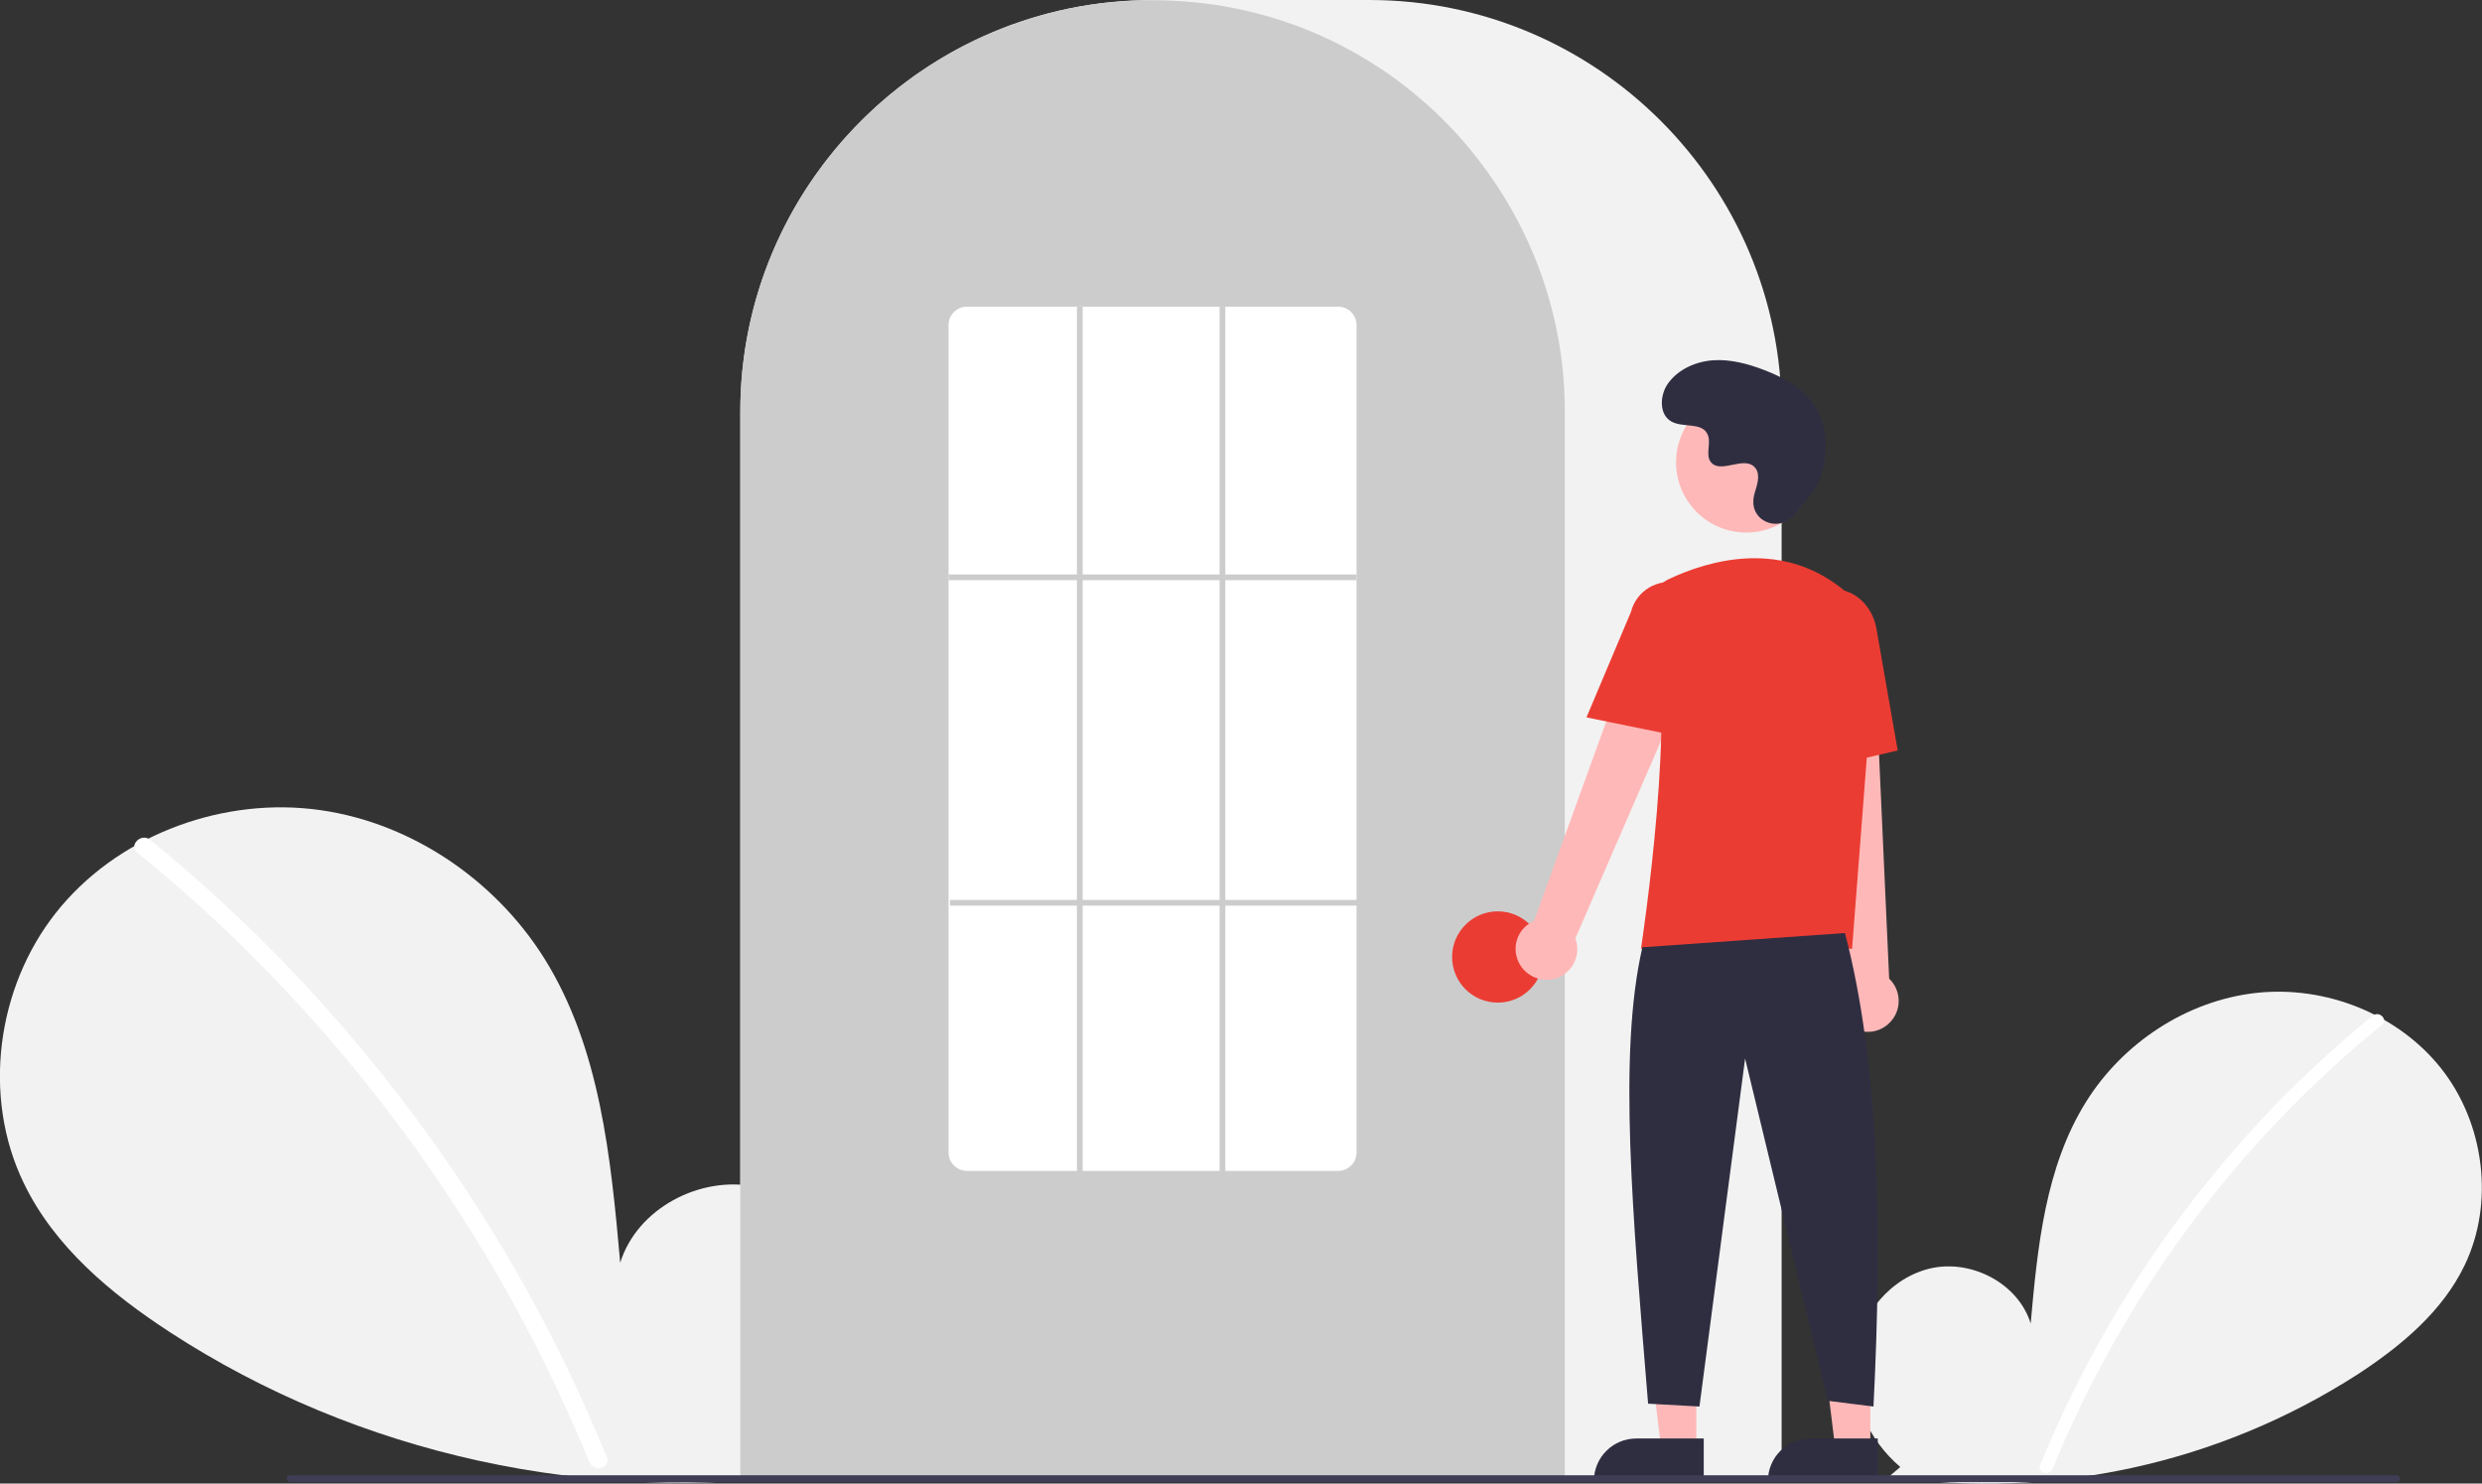 <?xml version="1.0" encoding="utf-8"?>
<!-- Generator: Adobe Illustrator 23.0.2, SVG Export Plug-In . SVG Version: 6.00 Build 0)  -->
<svg version="1.1" id="Layer_1" xmlns="http://www.w3.org/2000/svg" xmlns:xlink="http://www.w3.org/1999/xlink" x="0px" y="0px"
	 viewBox="0 0 870 520.1" style="enable-background:new 0 0 870 520.1;" xml:space="preserve">
<rect x="0" y="0" width="870" height="520.1" fill="#333333" stroke="none"/>
<style type="text/css">
	.st0{fill:#F2F2F2;}
	.st1{fill:#FFFFFF;}
	.st2{fill:#CCCCCC;}
	.st3{fill:#EB3C33;}
	.st4{fill:#FFB8B8;}
	.st5{fill:#2F2E41;}
	.st6{fill:#3F3D56;}
</style>
<path class="st0" d="M666.1,514.3c-11.1-9.4-17.9-24.3-16.1-38.8s12.8-27.8,27-30.9s30.5,5.4,34.8,19.4c2.4-26.8,5.1-54.8,19.4-77.7
	c12.9-20.7,35.3-35.5,59.6-38.2s49.8,7.4,64.9,26.5c15.1,19.1,18.8,47,8.2,69c-7.8,16.2-22.2,28.2-37.3,38.1
	c-48.7,31.4-107.1,44.2-164.5,36L666.1,514.3z"/>
<path class="st1" d="M831.7,356.1c-20,16.3-38.4,34.5-54.8,54.4c-25.7,31-46.6,65.8-61.8,103.2c-1.1,2.7,3.3,3.9,4.4,1.2
	c24.9-60.7,64.5-114.2,115.4-155.6C837.2,357.5,834,354.2,831.7,356.1z"/>
<path class="st0" d="M280.1,511.7c15.3-12.9,24.6-33.3,22.2-53.2s-17.5-38.2-37.1-42.4s-41.9,7.5-47.8,26.6
	c-3.3-36.9-7-75.3-26.6-106.7c-17.8-28.4-48.5-48.8-81.8-52.4S40.4,293.7,19.6,320s-25.9,64.5-11.3,94.7C19,437,38.8,453.5,59.5,467
	c66,43,147.9,60.9,225.9,49.4"/>
<path class="st1" d="M52.6,294.4c27.5,22.4,52.7,47.4,75.3,74.8c22.6,27.3,42.5,56.7,59.4,87.9c9.5,17.5,17.9,35.4,25.4,53.8
	c1.5,3.7-4.5,5.4-6.1,1.7c-13.3-32.4-29.7-63.5-49-92.7c-19.2-29.1-41.2-56.3-65.7-81.2c-13.8-14.1-28.5-27.4-43.8-39.8
	C45,296.3,49.5,291.9,52.6,294.4L52.6,294.4z"/>
<path class="st0" d="M624.5,519h-365V144.5C259.5,64.8,324.3,0,404,0h76c79.7,0,144.5,64.8,144.5,144.5V519z"/>
<path class="st2" d="M548.5,519h-289V144.5c-0.1-30.5,9.6-60.3,27.6-84.9c0.7-0.9,1.3-1.8,2-2.7c8.7-11.4,19.1-21.5,30.8-29.9
	c0.7-0.5,1.3-1,2-1.4c9.8-6.8,20.3-12.3,31.5-16.5c0.7-0.3,1.3-0.5,2-0.7c10.1-3.6,20.5-6.1,31.1-7.3c0.7-0.1,1.3-0.2,2-0.2
	c10.3-1.1,20.8-1.1,31.1,0c0.7,0.1,1.3,0.1,2,0.2c10.6,1.3,21,3.7,31.1,7.3c0.7,0.2,1.3,0.5,2,0.7c11,4.1,21.4,9.6,31.1,16.2
	c0.7,0.5,1.3,0.9,2,1.4c6.5,4.7,12.7,9.9,18.4,15.6c4.6,4.6,8.8,9.4,12.7,14.6c0.7,0.9,1.3,1.8,2,2.7c18,24.7,27.7,54.4,27.6,84.9
	V519z"/>
<circle class="st3" cx="525" cy="335.5" r="16"/>
<polygon class="st4" points="594.6,507.8 582.3,507.8 576.5,460.5 594.6,460.5 "/>
<path class="st5" d="M573.6,504.3h23.6l0,0v14.9l0,0h-38.5l0,0l0,0C558.7,510.9,565.4,504.3,573.6,504.3L573.6,504.3z"/>
<polygon class="st4" points="655.6,507.8 643.3,507.8 637.5,460.5 655.6,460.5 "/>
<path class="st5" d="M634.6,504.3h23.6l0,0v14.9l0,0h-38.5l0,0l0,0C619.7,510.9,626.4,504.3,634.6,504.3L634.6,504.3z"/>
<path class="st4" d="M533.1,338.7c-3.3-4.9-2.1-11.6,2.9-14.9c0.5-0.4,1.1-0.7,1.7-0.9L579.3,208l20.5,11.2l-47.6,109.8
	c2.1,5.6-0.8,11.8-6.4,13.9C541.1,344.5,535.9,342.8,533.1,338.7z"/>
<path class="st4" d="M649.3,360.3c-5.1-3-6.9-9.5-4-14.7c0.3-0.5,0.7-1.1,1.1-1.6l-12.9-121.5l23.3,1.1l5.4,119.5
	c4.3,4.1,4.5,11,0.3,15.3C659.1,362,653.7,362.8,649.3,360.3L649.3,360.3z"/>
<circle class="st4" cx="612.1" cy="162.1" r="24.6"/>
<path class="st3" d="M649.2,332.6h-74l0.1-0.6c0.1-0.9,13.2-86.4,3.6-114.4c-2-5.7,0.6-12,6.1-14.6h0c13.8-6.5,40.2-14.5,62.5,4.9
	c6.7,5.9,10.2,14.5,9.5,23.4L649.2,332.6z"/>
<path class="st3" d="M589.4,258.3l-33.3-6.8l15.6-37c1.9-7.5,9.6-12,17.1-10c7.5,1.9,11.9,9.5,10,17L589.4,258.3z"/>
<path class="st3" d="M632.1,270.8l-2-45.9c-1.5-8.6,3.4-16.8,11-18.1c7.6-1.3,15,4.7,16.6,13.4l7.5,42.9L632.1,270.8z"/>
<path class="st5" d="M646.7,327.1c11.9,45.4,13.2,103.1,10,166l-16-2l-29-120l-16,122l-18-1c-5.4-66-10.6-122.7-2-160L646.7,327.1z"
	/>
<path class="st5" d="M628.3,181.1c-4.6,4.9-13.1,2.3-13.7-4.4c0-0.5,0-1,0-1.6c0.3-3,2-5.6,1.6-8.8c-0.1-0.8-0.4-1.5-0.8-2.1
	c-3.7-4.9-12.2,2.2-15.7-2.2c-2.1-2.7,0.4-7-1.3-10c-2.1-4-8.5-2-12.5-4.2c-4.4-2.4-4.2-9.2-1.2-13.4c3.6-5,9.8-7.7,15.9-8.1
	c6.1-0.4,12.3,1.3,18,3.5c6.5,2.5,13,6.1,17,11.8c4.9,7,5.3,16.3,2.9,24.5C637.1,171.1,632,177.1,628.3,181.1z"/>
<path class="st6" d="M840,519.6H101.7c-0.7,0-1.2-0.5-1.2-1.2c0-0.7,0.5-1.2,1.2-1.2H840c0.7,0,1.2,0.5,1.2,1.2
	C841.2,519.1,840.6,519.6,840,519.6z"/>
<path class="st1" d="M469,410.5H339c-3.6,0-6.5-2.9-6.5-6.4V113.9c0-3.6,2.9-6.4,6.5-6.4h130c3.6,0,6.5,2.9,6.5,6.4v290.2
	C475.5,407.6,472.6,410.5,469,410.5z"/>
<rect x="332.5" y="201.4" class="st2" width="143" height="2"/>
<rect x="333" y="315.5" class="st2" width="143" height="2"/>
<rect x="377.5" y="107.5" class="st2" width="2" height="304"/>
<rect x="427.5" y="107.5" class="st2" width="2" height="304"/>
</svg>
